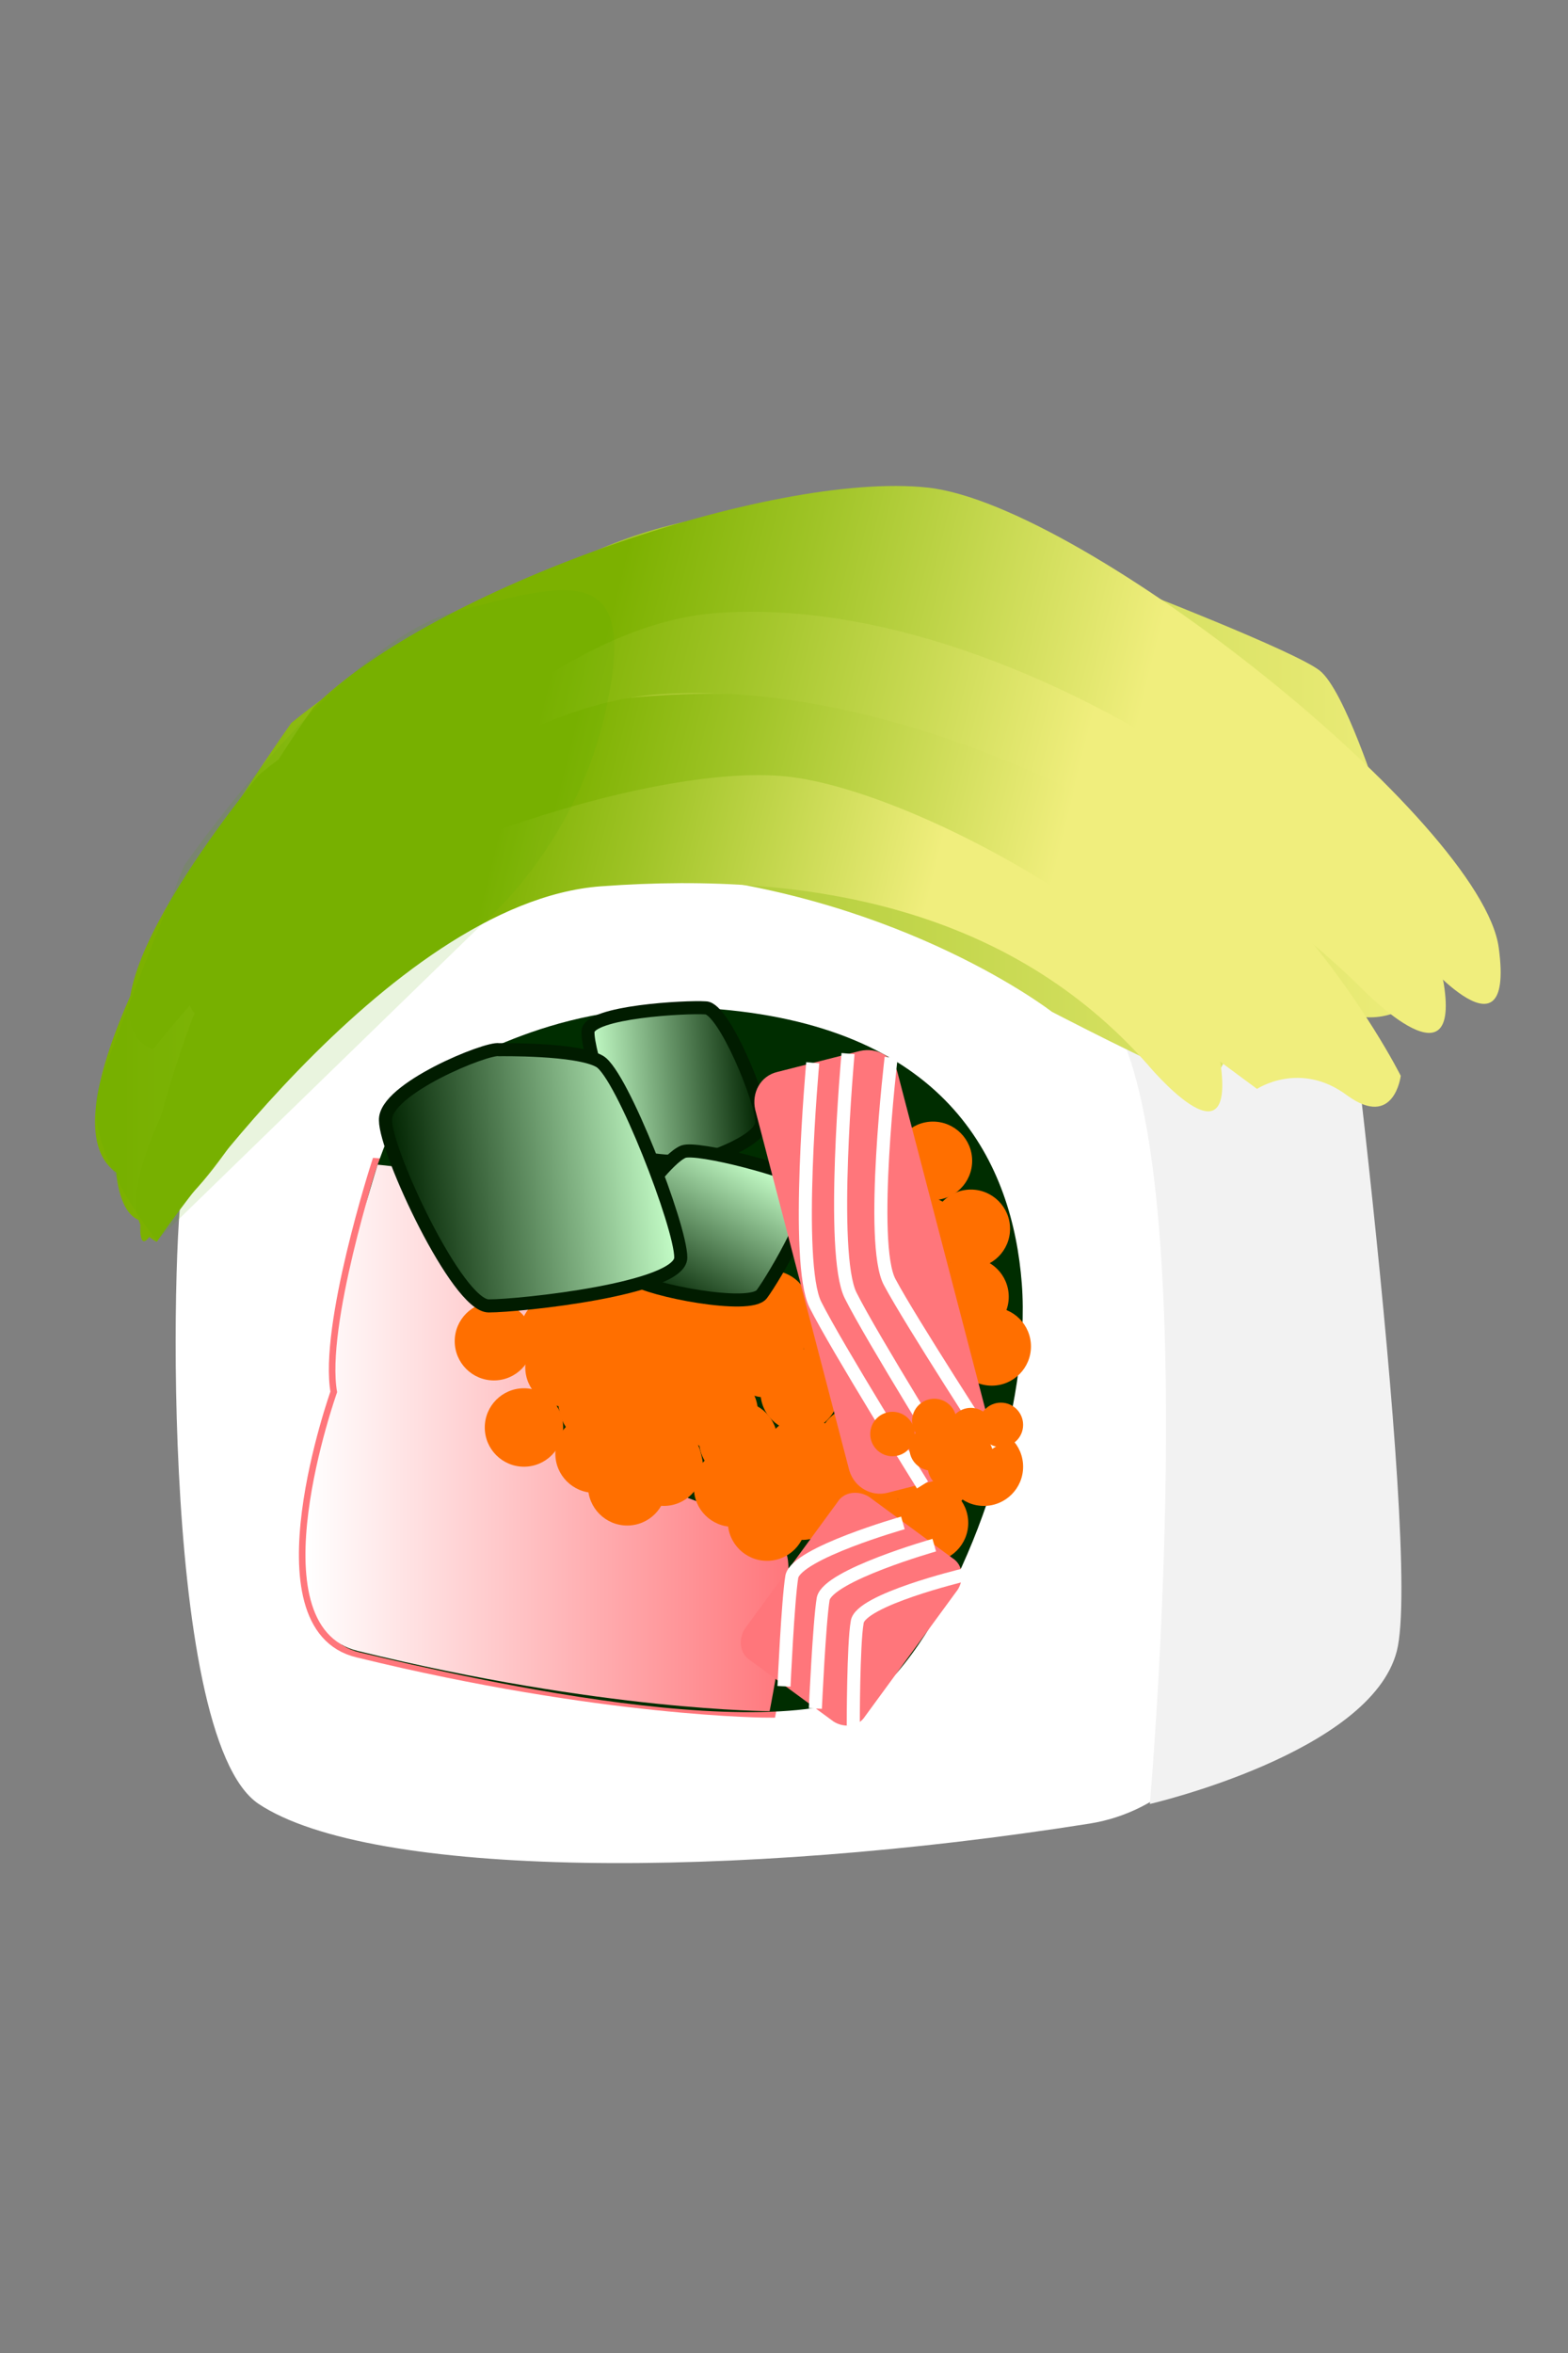 <?xml version="1.0" encoding="utf-8"?>
<!-- Generator: Adobe Illustrator 26.0.1, SVG Export Plug-In . SVG Version: 6.00 Build 0)  -->
<svg version="1.1" id="Layer_1" xmlns="http://www.w3.org/2000/svg" xmlns:xlink="http://www.w3.org/1999/xlink" x="0px" y="0px"
	 viewBox="0 0 120 180" style="enable-background:new 0 0 120 180;" xml:space="preserve">
<rect x="0" y="0" width="120" height="180" fill="#808080" stroke="none"/>
<style type="text/css">
	.st0{fill:#FFFFFF;}
	.st1{fill:#F2F2F2;}
	.st2{fill:url(#SVGID_1_);}
	.st3{fill:url(#SVGID_00000080929670747542080980000012424794963890641805_);}
	.st4{fill:url(#SVGID_00000051384632718936403640000015641169569651690429_);}
	.st5{fill:url(#SVGID_00000165202774862502843850000014435871910707840694_);}
	.st6{fill:url(#SVGID_00000106107712728905717820000011373574838342574743_);}
	.st7{fill:none;stroke:#FF767B;stroke-miterlimit:10;}
	.st8{fill:#002D00;}
	.st9{fill:url(#SVGID_00000029744936591279713620000007087233384604398481_);}
	.st10{fill:#FF6F00;}
	.st11{fill:url(#SVGID_00000034056582248223572560000012393964894107186874_);}
	.st12{fill:none;stroke:#011C00;stroke-miterlimit:10;}
	.st13{fill:url(#SVGID_00000020394753463294502510000003148351952500636304_);}
	.st14{fill:#FF767B;}
	.st15{fill:none;stroke:#FFFFFF;stroke-miterlimit:10;}
	.st16{fill:url(#SVGID_00000106115788310434315010000014546014298587506348_);}
	.st17{opacity:0.13;fill:#5BAA00;}
</style>
<g>
	<path class="st0" d="M14.1,90.1c-0.9,1.4-2.1,42.7,5.7,47.9c8.6,5.7,36.4,5.8,63.6,1.5c5.6-0.9,10-5.2,11-10.8
		c1.9-11.3,4.1-31.6-0.7-51C86.6,48.8,25,62.8,23.1,71.4C21.7,78,16.9,85.7,14.1,90.1z"/>
	<path class="st1" d="M88,138c0,0,16.9-3.9,18.9-11.7s-5.2-62.8-5.2-62.8l-46.4,1.7c0,0,25.6,0.1,31,15.3C91.7,95.6,88,138,88,138z"
		/>
	<linearGradient id="SVGID_1_" gradientUnits="userSpaceOnUse" x1="7.262" y1="66.168" x2="110.686" y2="66.168">
		<stop  offset="1.961183e-02" style="stop-color:#7CB100"/>
		<stop  offset="0.999" style="stop-color:#F0EE7D"/>
	</linearGradient>
	<path class="st2" d="M22.3,55.3c0,0-20.9,29.1-13.4,34.4c0,0,0.7,13.1,13.4-9.7c0,0,11.2-14.9,29.1-13.1s29.1,10.5,29.1,10.5
		s8.7,4.5,9.4,4.5c0.7,0,3.3,3.7,4.8-4.1c0,0,4.1,0,5.6,1.5s4.1-1.5,4.1-1.5s7.5,1.1,6-11.2c0,0-2.6-5.2-4.9-5.6
		c0,0-2.6-8.2-4.5-9.7s-14.6-6.4-14.6-6.4S58.8,30.4,38,46.7C38,46.7,30.5,48.6,22.3,55.3z"/>
	
		<linearGradient id="SVGID_00000000194189603946058940000009577124971115795642_" gradientUnits="userSpaceOnUse" x1="38.513" y1="73.92" x2="76.628" y2="83.449">
		<stop  offset="1.961183e-02" style="stop-color:#7CB100"/>
		<stop  offset="0.347" style="stop-color:#A0C427"/>
		<stop  offset="0.999" style="stop-color:#F0EE7D"/>
	</linearGradient>
	<path style="fill:url(#SVGID_00000000194189603946058940000009577124971115795642_);" d="M96.2,83.3c0,0,3.3-2.2,6.9,0.5
		c3.6,2.6,4.1-1.5,4.1-1.5S96,59.8,75.8,55.3S35.3,53.5,30,59.5c0,0-7.7,2-13.1,13.3s-7.6,25.6-5.2,21.4c2.4-4.1,8.4-30.1,32.7-29.8
		c24.3,0.3,33.5,2.1,42.2,11.8"/>
	
		<linearGradient id="SVGID_00000089539869584680220700000001256186172516239236_" gradientUnits="userSpaceOnUse" x1="34.216" y1="76.594" x2="67.092" y2="84.813">
		<stop  offset="1.961183e-02" style="stop-color:#7CB100"/>
		<stop  offset="0.347" style="stop-color:#A0C427"/>
		<stop  offset="0.999" style="stop-color:#F0EE7D"/>
	</linearGradient>
	<path style="fill:url(#SVGID_00000089539869584680220700000001256186172516239236_);" d="M19.1,74c0,0-13.1,18-7.1,21
		c0,0,17.6-26,34-27.2c16.4-1.2,31.4,1.9,41.8,13.6c0,0,6.8,8.2,5.6-0.1S70.6,60.5,60.2,59.4C49.7,58.3,26.9,66.1,19.1,74z"/>
	
		<linearGradient id="SVGID_00000023978569514593393830000016468017674517228218_" gradientUnits="userSpaceOnUse" x1="38.532" y1="62.269" x2="79.333" y2="72.47">
		<stop  offset="1.961183e-02" style="stop-color:#7CB100"/>
		<stop  offset="0.347" style="stop-color:#A0C427"/>
		<stop  offset="0.999" style="stop-color:#F0EE7D"/>
	</linearGradient>
	<path style="fill:url(#SVGID_00000023978569514593393830000016468017674517228218_);" d="M19.8,59.3c0,0-15,18-8.1,21
		c0,0,20.1-26,38.9-27.2C69.4,51.9,92,63.7,104,75.4c0,0,7.8,8.2,6.5-0.1S78.8,45.9,66.9,44.8C54.9,43.7,28.8,51.5,19.8,59.3z"/>
	
		<linearGradient id="SVGID_00000168797225162558962150000010832907356569117878_" gradientUnits="userSpaceOnUse" x1="43.17" y1="57.666" x2="84.013" y2="67.877">
		<stop  offset="1.961183e-02" style="stop-color:#7CB100"/>
		<stop  offset="0.347" style="stop-color:#A0C427"/>
		<stop  offset="0.999" style="stop-color:#F0EE7D"/>
	</linearGradient>
	<path style="fill:url(#SVGID_00000168797225162558962150000010832907356569117878_);" d="M24,54.1c0,0-15,20.8-8.1,24.2
		c0,0,20.1-30,38.9-31.4s41.4,12.2,53.4,25.7c0,0,7.8,9.5,6.5-0.1S83,38.6,71,37.3S33,45.1,24,54.1z"/>
	<path class="st7" d="M28.9,89.1c0,0,13.3,0.9,13.3,8.6s-1.6,14.8,3.2,15.1s14.1,4.2,14.8,6.1s-1.3,12-1.3,12s-12.7,0-31.5-4.6
		c-8-1.9-1.6-19.8-1.6-19.8C24.9,101.5,28.9,89.1,28.9,89.1z"/>
	<path class="st8" d="M28.9,89.1c-1,2.9-1.6,6-1.7,9c-0.5,8.8-7.2,26.5,0.3,28.3c8.4,2,35.4,8.3,41.2,1.5
		c5.8-6.8,10.2-20.6,9.5-29.7S72.7,78.7,55,77.2c-11.9-1-19,4-22,5.1C31.4,82.8,30,86,28.9,89.1z"/>
	
		<linearGradient id="SVGID_00000055672816570516290170000001988590584991291524_" gradientUnits="userSpaceOnUse" x1="23.475" y1="109.996" x2="60.393" y2="109.996">
		<stop  offset="0" style="stop-color:#FFFFFF"/>
		<stop  offset="1" style="stop-color:#FF767B"/>
	</linearGradient>
	<path style="fill:url(#SVGID_00000055672816570516290170000001988590584991291524_);" d="M28.9,89.1c0,0,13.3,0.9,13.3,8.6
		s-1.6,14.8,3.2,15.1s14.1,4.2,14.8,6.1s-1.3,12-1.3,12s-12.7,0-31.5-4.6c-8-1.9-1.6-19.8-1.6-19.8C24.9,101.5,28.9,89.1,28.9,89.1z
		"/>
	<g>
		<circle class="st10" cx="50.9" cy="108.8" r="3"/>
		<circle class="st10" cx="48" cy="113.7" r="3"/>
		<circle class="st10" cx="45.8" cy="107.5" r="3"/>
		<circle class="st10" cx="40.1" cy="109.2" r="3"/>
		<circle class="st10" cx="45.5" cy="111.2" r="3"/>
		<circle class="st10" cx="55" cy="108" r="3"/>
		<circle class="st10" cx="50.8" cy="112.2" r="3"/>
	</g>
	<g>
		<circle class="st10" cx="53.6" cy="101.6" r="3"/>
		<circle class="st10" cx="50.8" cy="106.6" r="3"/>
		<circle class="st10" cx="48.6" cy="100.4" r="3"/>
		<circle class="st10" cx="42.8" cy="102" r="3"/>
		<circle class="st10" cx="48.2" cy="104" r="3"/>
		<circle class="st10" cx="57.7" cy="100.8" r="3"/>
		<circle class="st10" cx="53.5" cy="105.1" r="3"/>
	</g>
	<g>
		<circle class="st10" cx="61.5" cy="111.4" r="3"/>
		<circle class="st10" cx="58.7" cy="116.4" r="3"/>
		<circle class="st10" cx="56.5" cy="110.2" r="3"/>
		<circle class="st10" cx="50.7" cy="111.8" r="3"/>
		<circle class="st10" cx="56.1" cy="113.8" r="3"/>
		<circle class="st10" cx="65.6" cy="110.6" r="3"/>
		<circle class="st10" cx="61.4" cy="114.8" r="3"/>
	</g>
	<g>
		<circle class="st10" cx="71.2" cy="113" r="3"/>
		<circle class="st10" cx="68.3" cy="118" r="3"/>
		<circle class="st10" cx="66.1" cy="111.8" r="3"/>
		<circle class="st10" cx="60.4" cy="113.4" r="3"/>
		<circle class="st10" cx="65.8" cy="115.4" r="3"/>
		<circle class="st10" cx="75.3" cy="112.2" r="3"/>
		<circle class="st10" cx="71.1" cy="116.5" r="3"/>
	</g>
	<g>
		<circle class="st10" cx="74.2" cy="99.2" r="3"/>
		<circle class="st10" cx="68.7" cy="97.5" r="3"/>
		<circle class="st10" cx="74.3" cy="94" r="3"/>
		<circle class="st10" cx="71.4" cy="88.8" r="3"/>
		<circle class="st10" cx="70.6" cy="94.5" r="3"/>
		<circle class="st10" cx="75.9" cy="103" r="3"/>
		<circle class="st10" cx="70.8" cy="99.9" r="3"/>
	</g>
	<g>
		<circle class="st10" cx="64" cy="101.5" r="3"/>
		<circle class="st10" cx="61.2" cy="106.5" r="3"/>
		<circle class="st10" cx="59" cy="100.2" r="3"/>
		<circle class="st10" cx="53.2" cy="101.9" r="3"/>
		<circle class="st10" cx="58.6" cy="103.9" r="3"/>
		<circle class="st10" cx="68.1" cy="100.7" r="3"/>
		<circle class="st10" cx="64" cy="104.9" r="3"/>
	</g>
	<g>
		<circle class="st10" cx="48.6" cy="102.2" r="3"/>
		<circle class="st10" cx="45.7" cy="107.1" r="3"/>
		<circle class="st10" cx="43.5" cy="100.9" r="3"/>
		<circle class="st10" cx="37.8" cy="102.6" r="3"/>
		<circle class="st10" cx="43.2" cy="104.6" r="3"/>
		<circle class="st10" cx="52.7" cy="101.4" r="3"/>
		<circle class="st10" cx="48.5" cy="105.6" r="3"/>
	</g>
	<g>
		
			<linearGradient id="SVGID_00000013904907919979578450000011685166773611900557_" gradientUnits="userSpaceOnUse" x1="82.647" y1="-3267.704" x2="95.447" y2="-3267.704" gradientTransform="matrix(-0.997 7.485379e-02 -7.485379e-02 -0.997 -104.204 -3182.105)">
			<stop  offset="6.047002e-03" style="stop-color:#002300"/>
			<stop  offset="1" style="stop-color:#C6FFC9"/>
		</linearGradient>
		<path style="fill:url(#SVGID_00000013904907919979578450000011685166773611900557_);" d="M52.8,88.9c0.6,0.1,5.4-1.5,5.5-3
			c0.1-1.5-2.9-8.8-4.3-8.8c-1.5-0.1-8.9,0.3-9,1.8c-0.1,1.5,2.3,8.6,3.2,9.3S52.8,88.9,52.8,88.9z"/>
		<path class="st12" d="M52.8,88.9c0.6,0.1,5.4-1.5,5.5-3c0.1-1.5-2.9-8.8-4.3-8.8c-1.5-0.1-8.9,0.3-9,1.8c-0.1,1.5,2.3,8.6,3.2,9.3
			S52.8,88.9,52.8,88.9z"/>
	</g>
	<g>
		
			<linearGradient id="SVGID_00000049902404527291677640000017841644082917776563_" gradientUnits="userSpaceOnUse" x1="-1396.968" y1="-745.448" x2="-1384.168" y2="-745.448" gradientTransform="matrix(0.485 -0.875 0.875 0.485 1380.564 -761.178)">
			<stop  offset="6.047002e-03" style="stop-color:#002300"/>
			<stop  offset="1" style="stop-color:#C6FFC9"/>
		</linearGradient>
		<path style="fill:url(#SVGID_00000049902404527291677640000017841644082917776563_);" d="M49,91.6c-0.4,0.4-1.7,5.3-0.5,6.2
			c1.2,0.9,8.9,2.4,9.8,1.2c0.9-1.2,4.7-7.6,3.5-8.5c-1.2-0.9-8.4-2.8-9.5-2.4C51.1,88.6,49,91.6,49,91.6z"/>
		<path class="st12" d="M49,91.6c-0.4,0.4-1.7,5.3-0.5,6.2c1.2,0.9,8.9,2.4,9.8,1.2c0.9-1.2,4.7-7.6,3.5-8.5
			c-1.2-0.9-8.4-2.8-9.5-2.4C51.1,88.6,49,91.6,49,91.6z"/>
	</g>
	<g>
		<path class="st14" d="M65,112.5l-7.2-27.6c-0.3-1.3,0.4-2.6,1.7-2.9l6.3-1.6c1.3-0.3,2.6,0.4,2.9,1.7l7.2,27.6
			c0.3,1.3-0.4,2.6-1.7,2.9l-6.3,1.6C66.7,114.5,65.4,113.8,65,112.5z"/>
		<path class="st15" d="M68.2,80.9c0,0-1.7,14.3-0.1,17.2c1.6,3,7.9,12.7,7.9,12.7"/>
		<path class="st15" d="M64.9,80.6c0,0-1.4,15.3,0.2,18.5c1.6,3.2,8.2,13.8,8.2,13.8"/>
		<path class="st15" d="M62.2,81.3c0,0-1.4,15.3,0.2,18.5c1.6,3.2,8.2,13.8,8.2,13.8"/>
	</g>
	<g>
		<path class="st14" d="M57,124.6l7.1-9.7c0.5-0.8,1.6-0.9,2.4-0.4l6.4,4.7c0.8,0.5,0.9,1.6,0.4,2.4l-7.1,9.7
			c-0.5,0.8-1.6,0.9-2.4,0.4l-6.4-4.7C56.6,126.5,56.5,125.4,57,124.6z"/>
		<path class="st15" d="M73.7,120.5c0,0-7.9,1.9-8.1,3.6c-0.3,1.7-0.3,7.9-0.3,7.9"/>
		<path class="st15" d="M71.5,118.2c0,0-8.1,2.3-8.5,4.1c-0.3,1.8-0.6,8.4-0.6,8.4"/>
		<path class="st15" d="M69.1,116.5c0,0-8.1,2.3-8.5,4.1c-0.3,1.8-0.6,8.4-0.6,8.4"/>
	</g>
	<g>
		
			<linearGradient id="SVGID_00000181069335056413402980000009826148440389358263_" gradientUnits="userSpaceOnUse" x1="-183.825" y1="86.591" x2="-162.657" y2="86.591" gradientTransform="matrix(0.992 -0.128 0.128 0.992 201.387 -18.149)">
			<stop  offset="6.047002e-03" style="stop-color:#002300"/>
			<stop  offset="1" style="stop-color:#C6FFC9"/>
		</linearGradient>
		<path style="fill:url(#SVGID_00000181069335056413402980000009826148440389358263_);" d="M38.2,80.3c-0.9-0.2-8.8,3-8.7,5.4
			c0,2.4,5.5,14.2,7.9,14.2s14.7-1.3,14.7-3.7c0-2.4-4.5-14-6.2-15C44.2,80.2,38.2,80.3,38.2,80.3z"/>
		<path class="st12" d="M38.2,80.3c-0.9-0.2-8.8,3-8.7,5.4c0,2.4,5.5,14.2,7.9,14.2s14.7-1.3,14.7-3.7c0-2.4-4.5-14-6.2-15
			C44.2,80.2,38.2,80.3,38.2,80.3z"/>
	</g>
	<g>
		<circle class="st10" cx="74.3" cy="109.4" r="1.7"/>
		<circle class="st10" cx="72.7" cy="112.2" r="1.7"/>
		<circle class="st10" cx="71.5" cy="108.7" r="1.7"/>
		<circle class="st10" cx="68.3" cy="109.7" r="1.7"/>
		<circle class="st10" cx="71.3" cy="110.8" r="1.7"/>
		<circle class="st10" cx="76.6" cy="109" r="1.7"/>
		<circle class="st10" cx="74.3" cy="111.3" r="1.7"/>
	</g>
	<path class="st17" d="M14.1,66.2c0,0,11.9-17.1,20.7-19.4s13.9-3.8,11.7,6.9c-2.1,10.7-9.4,16.8-9.4,16.8L12,94.9
		c0,0-6-7.3-4.4-11.9C9.9,76.4,14.1,66.2,14.1,66.2z"/>
</g>
</svg>
